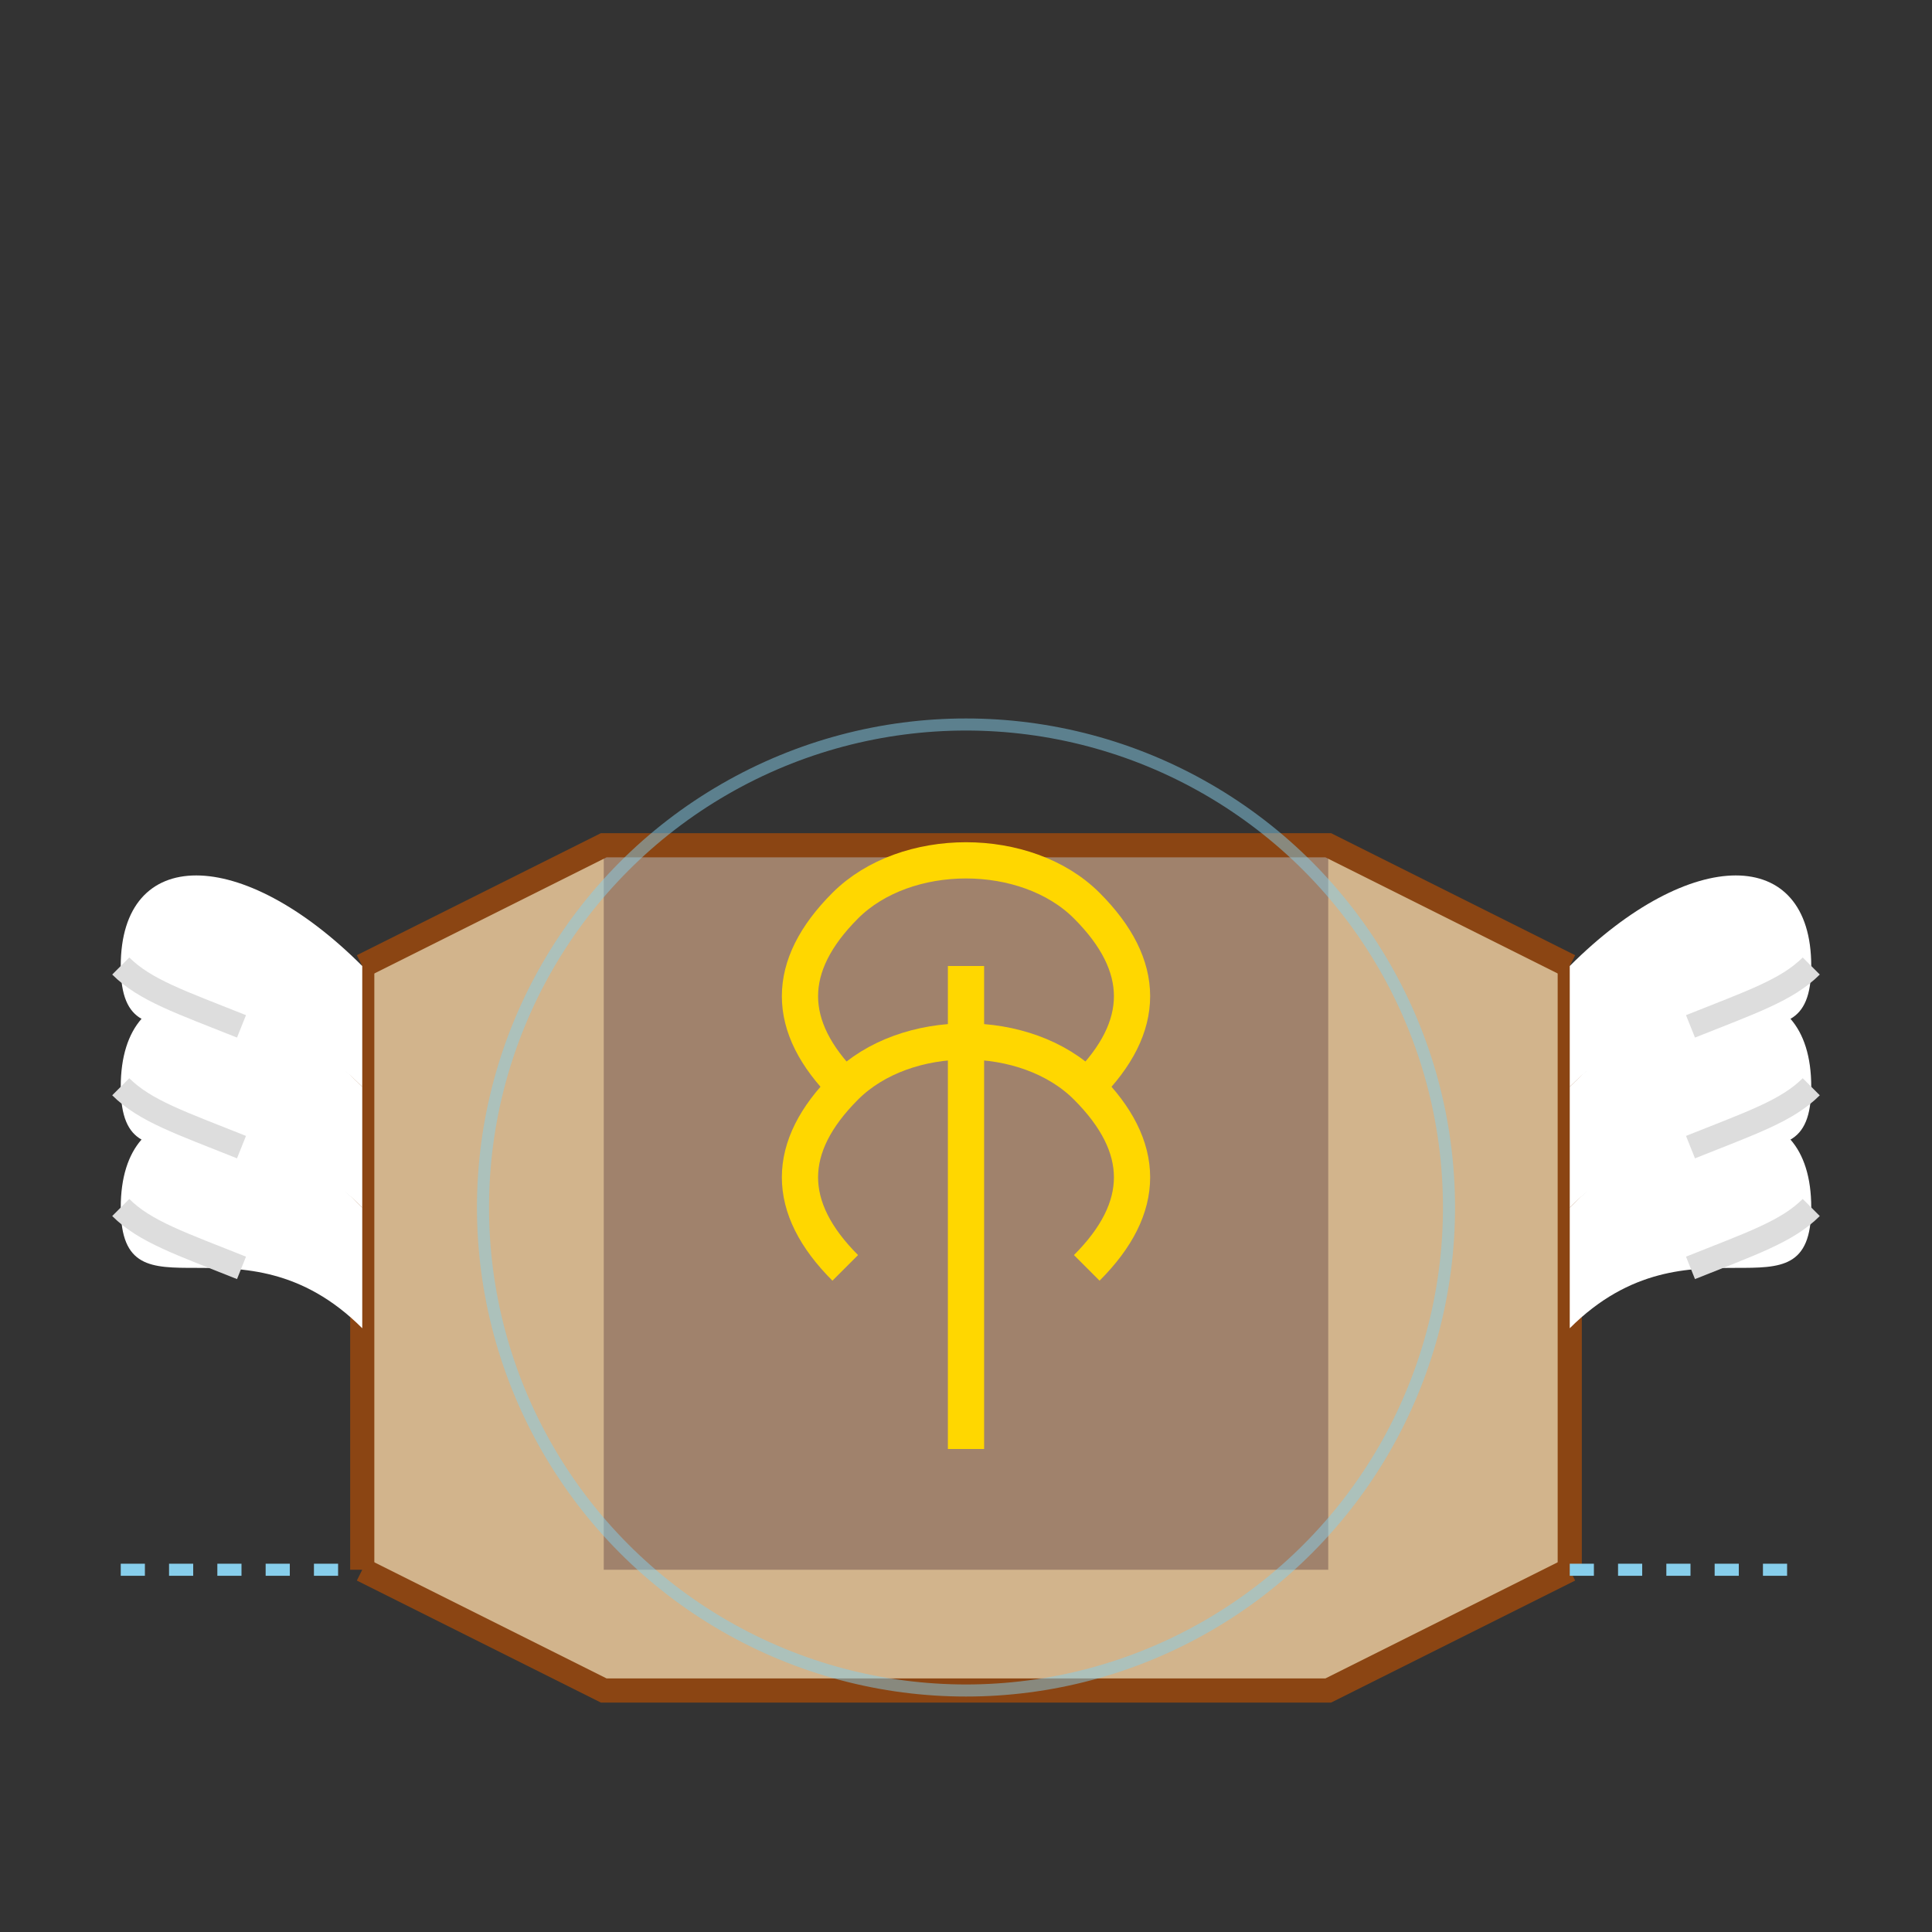 <?xml version="1.0" encoding="UTF-8" standalone="no"?>
<svg xmlns="http://www.w3.org/2000/svg" width="16" height="16" viewBox="0 0 16 16">
  <rect x="0" y="0" width="16" height="16" fill="#333333" stroke="none"/>
  <!-- Boot Outline -->
  <path d="M3,8 L3,13 L5,14 L11,14 L13,13 L13,8 L11,7 L5,7 Z" fill="#D2B48C" />
  
  <!-- Boot Interior Shadow -->
  <path d="M5,7 L5,13 L11,13 L11,7 Z" fill="#A0826C" />
  
  <!-- Boot Top Line -->
  <path d="M3,8 L5,7 L11,7 L13,8" fill="none" stroke="#8B4513" stroke-width="0.2" />
  
  <!-- Boot Side Details -->
  <line x1="3" y1="8" x2="3" y2="13" stroke="#8B4513" stroke-width="0.2" />
  <line x1="13" y1="8" x2="13" y2="13" stroke="#8B4513" stroke-width="0.2" />
  
  <!-- Sole Detail -->
  <path d="M3,13 L5,14 L11,14 L13,13" fill="none" stroke="#8B4513" stroke-width="0.2" />
  
  <!-- Left Wing -->
  <path d="M3,8 C2,7 1,7 1,8 C1,9 2,8 3,9" fill="#FFFFFF" />
  <path d="M3,9 C2,8 1,8 1,9 C1,10 2,9 3,10" fill="#FFFFFF" />
  <path d="M3,10 C2,9 1,9 1,10 C1,11 2,10 3,11" fill="#FFFFFF" />
  
  <!-- Right Wing -->
  <path d="M13,8 C14,7 15,7 15,8 C15,9 14,8 13,9" fill="#FFFFFF" />
  <path d="M13,9 C14,8 15,8 15,9 C15,10 14,9 13,10" fill="#FFFFFF" />
  <path d="M13,10 C14,9 15,9 15,10 C15,11 14,10 13,11" fill="#FFFFFF" />
  
  <!-- Wing Details -->
  <path d="M1,8 C1.2,8.2 1.5,8.3 2,8.5" fill="none" stroke="#DDDDDD" stroke-width="0.2" />
  <path d="M1,9 C1.2,9.2 1.5,9.3 2,9.5" fill="none" stroke="#DDDDDD" stroke-width="0.2" />
  <path d="M1,10 C1.2,10.2 1.5,10.3 2,10.5" fill="none" stroke="#DDDDDD" stroke-width="0.2" />
  
  <path d="M15,8 C14.8,8.2 14.5,8.3 14,8.5" fill="none" stroke="#DDDDDD" stroke-width="0.2" />
  <path d="M15,9 C14.8,9.2 14.5,9.3 14,9.5" fill="none" stroke="#DDDDDD" stroke-width="0.2" />
  <path d="M15,10 C14.8,10.2 14.5,10.3 14,10.5" fill="none" stroke="#DDDDDD" stroke-width="0.2" />
  
  <!-- Caduceus Symbol (Hermes' symbol) -->
  <line x1="8" y1="8" x2="8" y2="12" stroke="#FFD700" stroke-width="0.3" />
  <path d="M7,9 C6.5,8.5 6.5,8 7,7.5 C7.5,7 8.5,7 9,7.5 C9.5,8 9.5,8.5 9,9" fill="none" stroke="#FFD700" stroke-width="0.3" />
  <path d="M7,10.5 C6.5,10 6.5,9.5 7,9 C7.5,8.5 8.5,8.5 9,9 C9.5,9.5 9.5,10 9,10.5" fill="none" stroke="#FFD700" stroke-width="0.3" />
  
  <!-- Speed Trails -->
  <path d="M1,13 L3,13" stroke="#87CEEB" stroke-width="0.1" stroke-dasharray="0.2,0.2" />
  <path d="M13,13 L15,13" stroke="#87CEEB" stroke-width="0.1" stroke-dasharray="0.2,0.2" />
  
  <!-- Magical Glow -->
  <circle cx="8" cy="10" r="4" fill="none" stroke="#87CEEB" stroke-width="0.1" stroke-opacity="0.5" />
</svg>